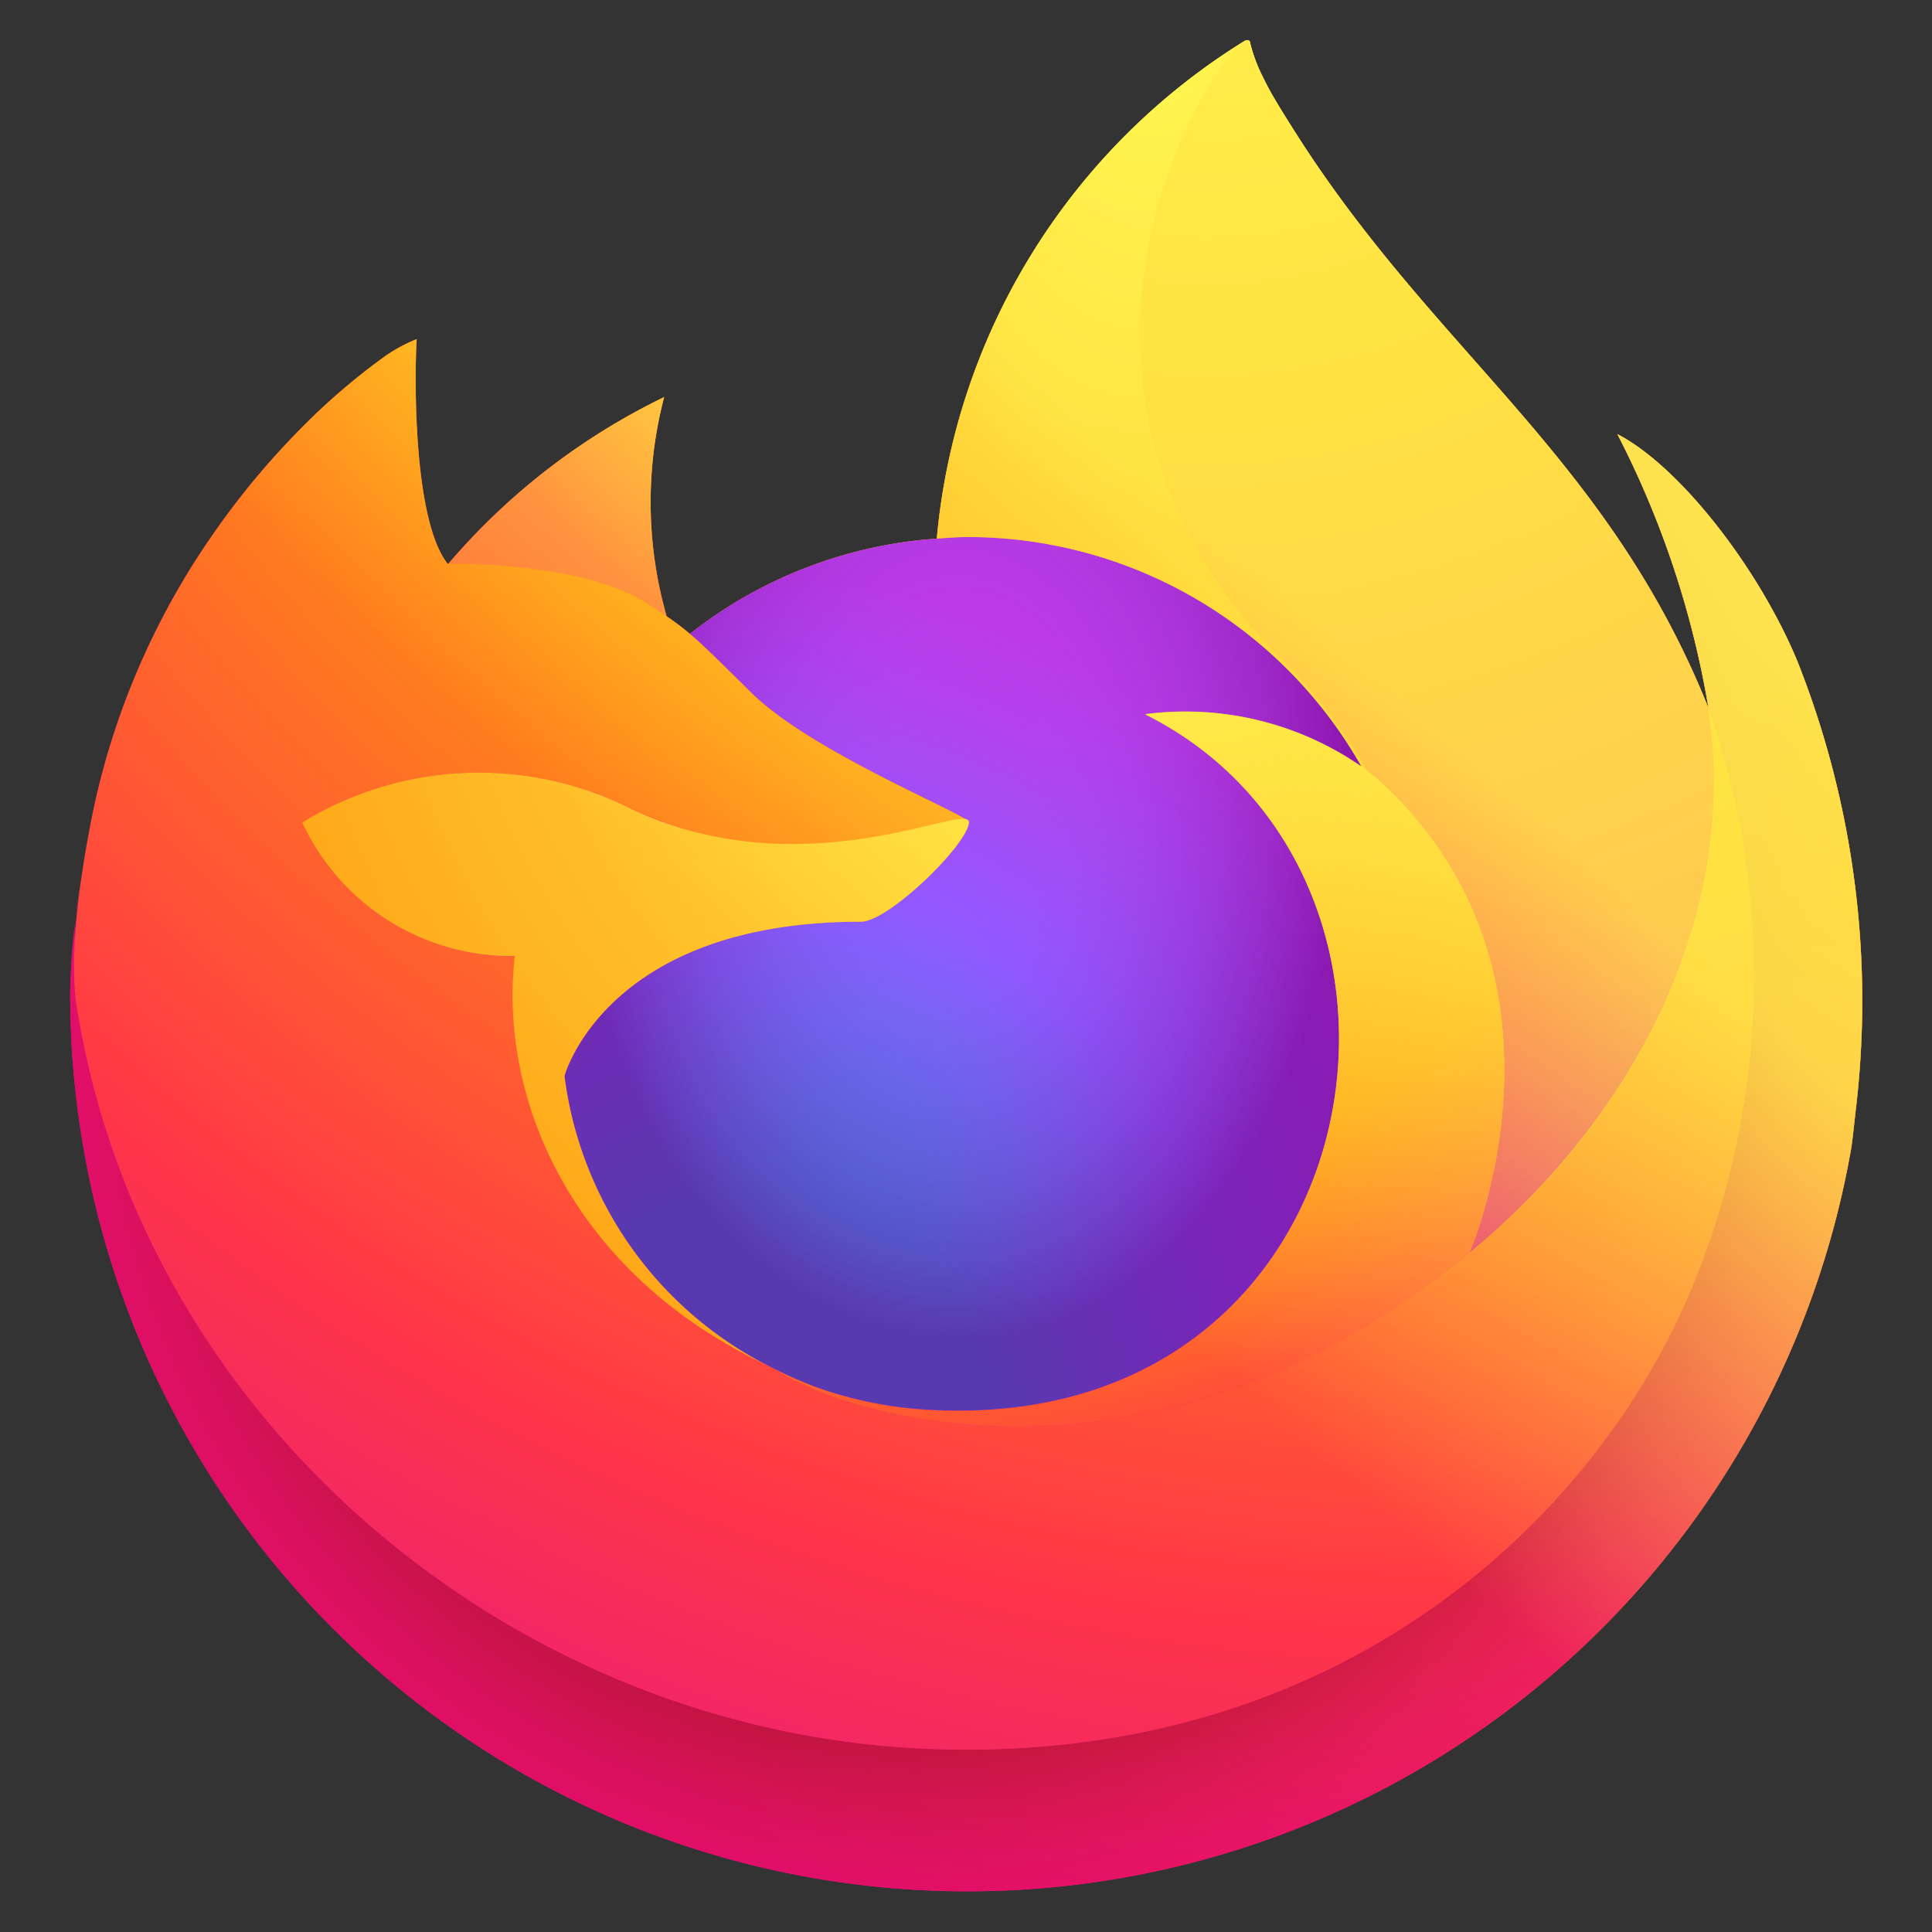 <svg xmlns="http://www.w3.org/2000/svg" height="48" width="48" style="" viewBox="0 0 48 48"><rect x="0" y="0" width="48" height="48" fill="#333333" stroke="none"/><defs><linearGradient id="nc-firefox-linear-gradient" x1="-568.761" y1="321.577" x2="-568.834" y2="321.505" gradientTransform="matrix(480.004, 0, 0, -495.999, 273048.066, 159510.105)" gradientUnits="userSpaceOnUse"><stop offset="0.05" stop-color="#fff44f"></stop><stop offset="0.37" stop-color="#ff980e"></stop><stop offset="0.53" stop-color="#ff3647"></stop><stop offset="0.7" stop-color="#e31587"></stop></linearGradient><radialGradient id="nc-firefox-radial-gradient" cx="-568.674" cy="321.585" r="0.119" gradientTransform="matrix(384.001, 0, 0, -390.468, 218412.221, 125579.6)" gradientUnits="userSpaceOnUse"><stop offset="0.13" stop-color="#ffbd4f"></stop><stop offset="0.28" stop-color="#ff980e"></stop><stop offset="0.47" stop-color="#ff3750"></stop><stop offset="0.78" stop-color="#eb0878"></stop><stop offset="0.86" stop-color="#e50080"></stop></radialGradient><radialGradient id="nc-firefox-radial-gradient-2" cx="-568.64" cy="321.419" r="0.119" gradientTransform="matrix(393.601, 0, 0, -390.468, 223841.138, 125529.229)" gradientUnits="userSpaceOnUse"><stop offset="0.3" stop-color="#960e18"></stop><stop offset="0.35" stop-color="#b11927" stop-opacity="0.74"></stop><stop offset="0.43" stop-color="#db293d" stop-opacity="0.34"></stop><stop offset="0.5" stop-color="#f5334b" stop-opacity="0.09"></stop><stop offset="0.53" stop-color="#ff3750" stop-opacity="0"></stop></radialGradient><radialGradient id="nc-firefox-radial-gradient-3" cx="-566.961" cy="319.441" r="0.13" gradientTransform="matrix(115.236, 0, 0, -195.642, 65362.695, 62494.956)" gradientUnits="userSpaceOnUse"><stop offset="0.13" stop-color="#fff44f"></stop><stop offset="0.53" stop-color="#ff980e"></stop></radialGradient><radialGradient id="nc-firefox-radial-gradient-4" cx="-567.939" cy="320.429" r="0.093" gradientTransform="matrix(213.483, 0, 0, -233.98, 121263.751, 75011.144)" gradientUnits="userSpaceOnUse"><stop offset="0.35" stop-color="#3a8ee6"></stop><stop offset="0.67" stop-color="#9059ff"></stop><stop offset="1" stop-color="#c139e6"></stop></radialGradient><radialGradient id="nc-firefox-radial-gradient-5" cx="-567.685" cy="320.5" r="0.055" gradientTransform="matrix(192.135, 0, 0, -233.98, 109095.213, 75011.144)" gradientUnits="userSpaceOnUse"><stop offset="0.21" stop-color="#9059ff" stop-opacity="0"></stop><stop offset="0.97" stop-color="#6e008b" stop-opacity="0.6"></stop></radialGradient><radialGradient id="nc-firefox-radial-gradient-6" cx="-561.879" cy="312.677" r="0.269" gradientTransform="matrix(58.524, 0, 0, -58.732, 32905.963, 18368.566)" gradientUnits="userSpaceOnUse"><stop offset="0.1" stop-color="#ffe226"></stop><stop offset="0.79" stop-color="#ff7139"></stop></radialGradient><radialGradient id="nc-firefox-radial-gradient-7" cx="-568.69" cy="321.382" r="0.167" gradientTransform="matrix(450.155, 0, 0, -377.88, 256035.18, 121437.857)" gradientUnits="userSpaceOnUse"><stop offset="0.11" stop-color="#fff44f"></stop><stop offset="0.46" stop-color="#ff980e"></stop><stop offset="0.72" stop-color="#ff3647"></stop><stop offset="0.9" stop-color="#e31587"></stop></radialGradient><radialGradient id="nc-firefox-radial-gradient-8" cx="-564.741" cy="324.441" r="0.323" gradientTransform="matrix(16.084, 151.871, 153.033, -15.962, -40536.151, 90941.819)" gradientUnits="userSpaceOnUse"><stop offset="0" stop-color="#fff44f"></stop><stop offset="0.3" stop-color="#ff980e"></stop><stop offset="0.57" stop-color="#ff3647"></stop><stop offset="0.74" stop-color="#e31587"></stop></radialGradient><radialGradient id="nc-firefox-radial-gradient-9" cx="-568.014" cy="320.246" r="0.221" gradientTransform="matrix(195.142, 0, 0, -191.714, 110865.893, 61405.693)" gradientUnits="userSpaceOnUse"><stop offset="0.14" stop-color="#fff44f"></stop><stop offset="0.48" stop-color="#ff980e"></stop><stop offset="0.66" stop-color="#ff3647"></stop><stop offset="0.9" stop-color="#e31587"></stop></radialGradient><radialGradient id="nc-firefox-radial-gradient-10" cx="-567.056" cy="319.785" r="0.29" gradientTransform="matrix(178.594, 0, 0, -159.773, 101306.513, 51105.612)" gradientUnits="userSpaceOnUse"><stop offset="0.09" stop-color="#fff44f"></stop><stop offset="0.63" stop-color="#ff980e"></stop></radialGradient><linearGradient id="nc-firefox-linear-gradient-2" x1="-568.766" y1="321.577" x2="-568.823" y2="321.512" gradientTransform="matrix(480, 0, 0, -495.999, 273045.791, 159510.105)" gradientUnits="userSpaceOnUse"><stop offset="0.17" stop-color="#fff44f" stop-opacity="0.8"></stop><stop offset="0.6" stop-color="#fff44f" stop-opacity="0"></stop></linearGradient></defs><path id="shape-base" d="M44.655,16.428c-.969-2.33-2.931-4.846-4.471-5.641a23.138,23.138,0,0,1,2.256,6.764l.005.037c-2.52-6.281-6.794-8.814-10.283-14.329-.177-.279-.353-.559-.526-.854q-.131-.225-.245-.461a4.043,4.043,0,0,1-.333-.881A.059.059,0,0,0,31.007,1a.075.075,0,0,0-.042,0l-.011.006-.016.009.009-.012a16.264,16.264,0,0,0-7.673,12.379,11.16,11.16,0,0,0-6.134,2.364,6.609,6.609,0,0,0-.577-.436A10.317,10.317,0,0,1,16.5,9.866a16.523,16.523,0,0,0-5.366,4.146h-.01c-.883-1.119-.821-4.811-.771-5.582a4.014,4.014,0,0,0-.744.395,16.2,16.2,0,0,0-2.178,1.866,19.409,19.409,0,0,0-2.081,2.5v0A18.8,18.8,0,0,0,2.36,19.939c-.011.048-.02.1-.03.147-.042.2-.193,1.178-.219,1.391l-.005.049A21.32,21.32,0,0,0,1.744,24.6c0,.038,0,.075,0,.114A22.29,22.29,0,0,0,46,28.486c.038-.285.068-.572.1-.86A22.9,22.9,0,0,0,44.655,16.428ZM18.966,33.872c.1.05.2.1.309.152l.015.009C19.181,33.981,19.073,33.927,18.966,33.872ZM42.447,17.594l0-.022,0,.024Z" fill="url(#nc-firefox-linear-gradient)"></path><path id="body-outer-ring" d="M44.655,16.428c-.969-2.33-2.931-4.846-4.471-5.641a23.138,23.138,0,0,1,2.256,6.764s0,.005,0,.021l0,.024a20.18,20.18,0,0,1-.694,15.041c-2.554,5.481-8.738,11.1-18.416,10.824-10.458-.3-19.67-8.055-21.39-18.217a9.61,9.61,0,0,1,.158-3.718A16.683,16.683,0,0,0,1.744,24.6c0,.038,0,.076,0,.114A22.29,22.29,0,0,0,46,28.486c.038-.285.068-.572.1-.86A22.9,22.9,0,0,0,44.655,16.428Z" fill="url(#nc-firefox-radial-gradient)"></path><path id="body-outer-ring-shadow" d="M44.655,16.428c-.969-2.33-2.931-4.846-4.471-5.641a23.138,23.138,0,0,1,2.256,6.764s0,.005,0,.021l0,.024a20.18,20.18,0,0,1-.694,15.041c-2.554,5.481-8.738,11.1-18.416,10.824-10.458-.3-19.67-8.055-21.39-18.217a9.61,9.61,0,0,1,.158-3.718A16.683,16.683,0,0,0,1.744,24.6c0,.038,0,.076,0,.114A22.29,22.29,0,0,0,46,28.486c.038-.285.068-.572.1-.86A22.9,22.9,0,0,0,44.655,16.428Z" fill="url(#nc-firefox-radial-gradient-2)"></path><path id="tail-tip" d="M33.824,19.048c.048.034.092.068.138.1a12.1,12.1,0,0,0-2.069-2.7c-6.928-6.928-1.817-15.021-.955-15.432L30.948,1a16.263,16.263,0,0,0-7.673,12.38c.26-.018.518-.04.783-.04a11.248,11.248,0,0,1,9.766,5.7Z" fill="url(#nc-firefox-radial-gradient-3)"></path><path id="globe-base" d="M24.072,20.431c-.037.554-1.995,2.466-2.68,2.466-6.338,0-7.367,3.833-7.367,3.833a9.411,9.411,0,0,0,5.25,7.294c.124.064.25.122.376.179.215.1.434.185.654.268a9.873,9.873,0,0,0,2.9.559c11.109.521,13.261-13.28,5.245-17.287a7.69,7.69,0,0,1,5.374,1.3,11.249,11.249,0,0,0-9.766-5.7c-.264,0-.523.022-.783.04a11.142,11.142,0,0,0-6.134,2.364c.34.287.723.671,1.531,1.467,1.512,1.491,5.392,3.034,5.4,3.215Z" fill="url(#nc-firefox-radial-gradient-4)"></path><path id="globe-shadow" d="M24.072,20.431c-.037.554-1.995,2.466-2.68,2.466-6.338,0-7.367,3.833-7.367,3.833a9.411,9.411,0,0,0,5.25,7.294c.124.064.25.122.376.179.215.1.434.185.654.268a9.873,9.873,0,0,0,2.9.559c11.109.521,13.261-13.28,5.245-17.287a7.69,7.69,0,0,1,5.374,1.3,11.249,11.249,0,0,0-9.766-5.7c-.264,0-.523.022-.783.04a11.142,11.142,0,0,0-6.134,2.364c.34.287.723.671,1.531,1.467,1.512,1.491,5.392,3.034,5.4,3.215Z" fill="url(#nc-firefox-radial-gradient-5)"></path><path id="ear" d="M16.1,15.007q.233.15.462.306A10.327,10.327,0,0,1,16.5,9.866a16.508,16.508,0,0,0-5.365,4.146c.107,0,3.34-.061,4.965.995Z" fill="url(#nc-firefox-radial-gradient-6)"></path><path id="body" d="M1.948,25.244c1.72,10.162,10.932,17.921,21.39,18.217,9.678.274,15.862-5.343,18.416-10.824A20.18,20.18,0,0,0,42.448,17.6v0l0-.022c0-.016,0-.026,0-.021l.005.037c.79,5.163-1.836,10.164-5.94,13.545l-.013.029c-8,6.513-15.652,3.929-17.2,2.872-.109-.053-.217-.106-.324-.162-4.664-2.228-6.59-6.477-6.177-10.12a5.723,5.723,0,0,1-5.28-3.321A8.407,8.407,0,0,1,15.7,20.1a11.1,11.1,0,0,0,8.369.329c-.009-.181-3.888-1.724-5.4-3.214-.808-.8-1.192-1.18-1.532-1.468a6.609,6.609,0,0,0-.577-.436q-.229-.156-.462-.306c-1.626-1.057-4.859-1-4.966-1h-.01c-.883-1.119-.821-4.811-.771-5.581a4,4,0,0,0-.744.394A16.278,16.278,0,0,0,7.432,10.69a19.487,19.487,0,0,0-2.081,2.5v0A18.8,18.8,0,0,0,2.36,19.939c-.011.048-.8,3.509-.412,5.305Z" fill="url(#nc-firefox-radial-gradient-7)"></path><path id="tail-flame" d="M31.893,16.45a12.122,12.122,0,0,1,2.069,2.7c.123.093.237.185.335.274,5.052,4.656,2.405,11.241,2.208,11.71,4.1-3.382,6.73-8.382,5.94-13.545-2.52-6.281-6.794-8.814-10.283-14.329-.177-.279-.353-.559-.526-.854q-.131-.225-.245-.461a4.043,4.043,0,0,1-.333-.881A.059.059,0,0,0,31.007,1a.075.075,0,0,0-.042,0l-.011.006-.016.009c-.862.411-5.973,8.5.955,15.432Z" fill="url(#nc-firefox-radial-gradient-8)"></path><path id="tail-small" d="M34.3,19.423c-.1-.089-.212-.181-.335-.274-.045-.034-.09-.068-.138-.1a7.7,7.7,0,0,0-5.374-1.3c8.016,4.008,5.864,17.809-5.245,17.288a9.907,9.907,0,0,1-2.9-.56c-.22-.083-.439-.172-.654-.267-.126-.058-.252-.116-.376-.18l.015.01c1.55,1.057,9.2,3.64,17.2-2.872l.013-.029c.2-.469,2.844-7.054-2.208-11.71Z" fill="url(#nc-firefox-radial-gradient-9)"></path><path id="cheek-tufts" d="M14.025,26.731S15.054,22.9,21.391,22.9c.686,0,2.644-1.912,2.681-2.466s-4.053,1.7-8.369-.329a8.407,8.407,0,0,0-8.194.329,5.723,5.723,0,0,0,5.28,3.321c-.413,3.643,1.513,7.892,6.177,10.12.1.05.2.1.309.152A9.408,9.408,0,0,1,14.025,26.731Z" fill="url(#nc-firefox-radial-gradient-10)"></path><path id="overlay-yellow" d="M44.655,16.428c-.969-2.33-2.931-4.846-4.471-5.641a23.138,23.138,0,0,1,2.256,6.764l.005.037c-2.52-6.281-6.794-8.814-10.283-14.329-.177-.279-.353-.559-.526-.854q-.131-.225-.245-.461a4.043,4.043,0,0,1-.333-.881A.059.059,0,0,0,31.007,1a.075.075,0,0,0-.042,0l-.011.006-.016.009.009-.012a16.264,16.264,0,0,0-7.673,12.379c.26-.018.519-.04.783-.04a11.247,11.247,0,0,1,9.766,5.7,7.7,7.7,0,0,0-5.374-1.3c8.017,4.008,5.865,17.809-5.244,17.288a9.9,9.9,0,0,1-2.9-.559c-.221-.083-.439-.173-.655-.268-.126-.057-.251-.115-.375-.18l.015.01c-.109-.053-.217-.107-.325-.162.1.05.2.1.309.152a9.411,9.411,0,0,1-5.25-7.293S15.053,22.9,21.391,22.9c.685,0,2.644-1.912,2.68-2.466-.008-.181-3.888-1.724-5.4-3.214-.808-.8-1.191-1.18-1.531-1.468a6.623,6.623,0,0,0-.578-.436A10.327,10.327,0,0,1,16.5,9.866a16.481,16.481,0,0,0-5.365,4.146h-.011c-.883-1.12-.821-4.811-.77-5.582a3.987,3.987,0,0,0-.745.395,16.2,16.2,0,0,0-2.178,1.866,19.484,19.484,0,0,0-2.08,2.5v0A18.8,18.8,0,0,0,2.36,19.939c-.011.048-.02.1-.03.147-.042.2-.231,1.192-.257,1.406h0A25.948,25.948,0,0,0,1.744,24.6c0,.038,0,.076,0,.114A22.29,22.29,0,0,0,46,28.486c.038-.285.068-.572.1-.86A22.9,22.9,0,0,0,44.655,16.428Zm-2.211,1.144,0,.024v0Z" fill="url(#nc-firefox-linear-gradient-2)"></path></svg>